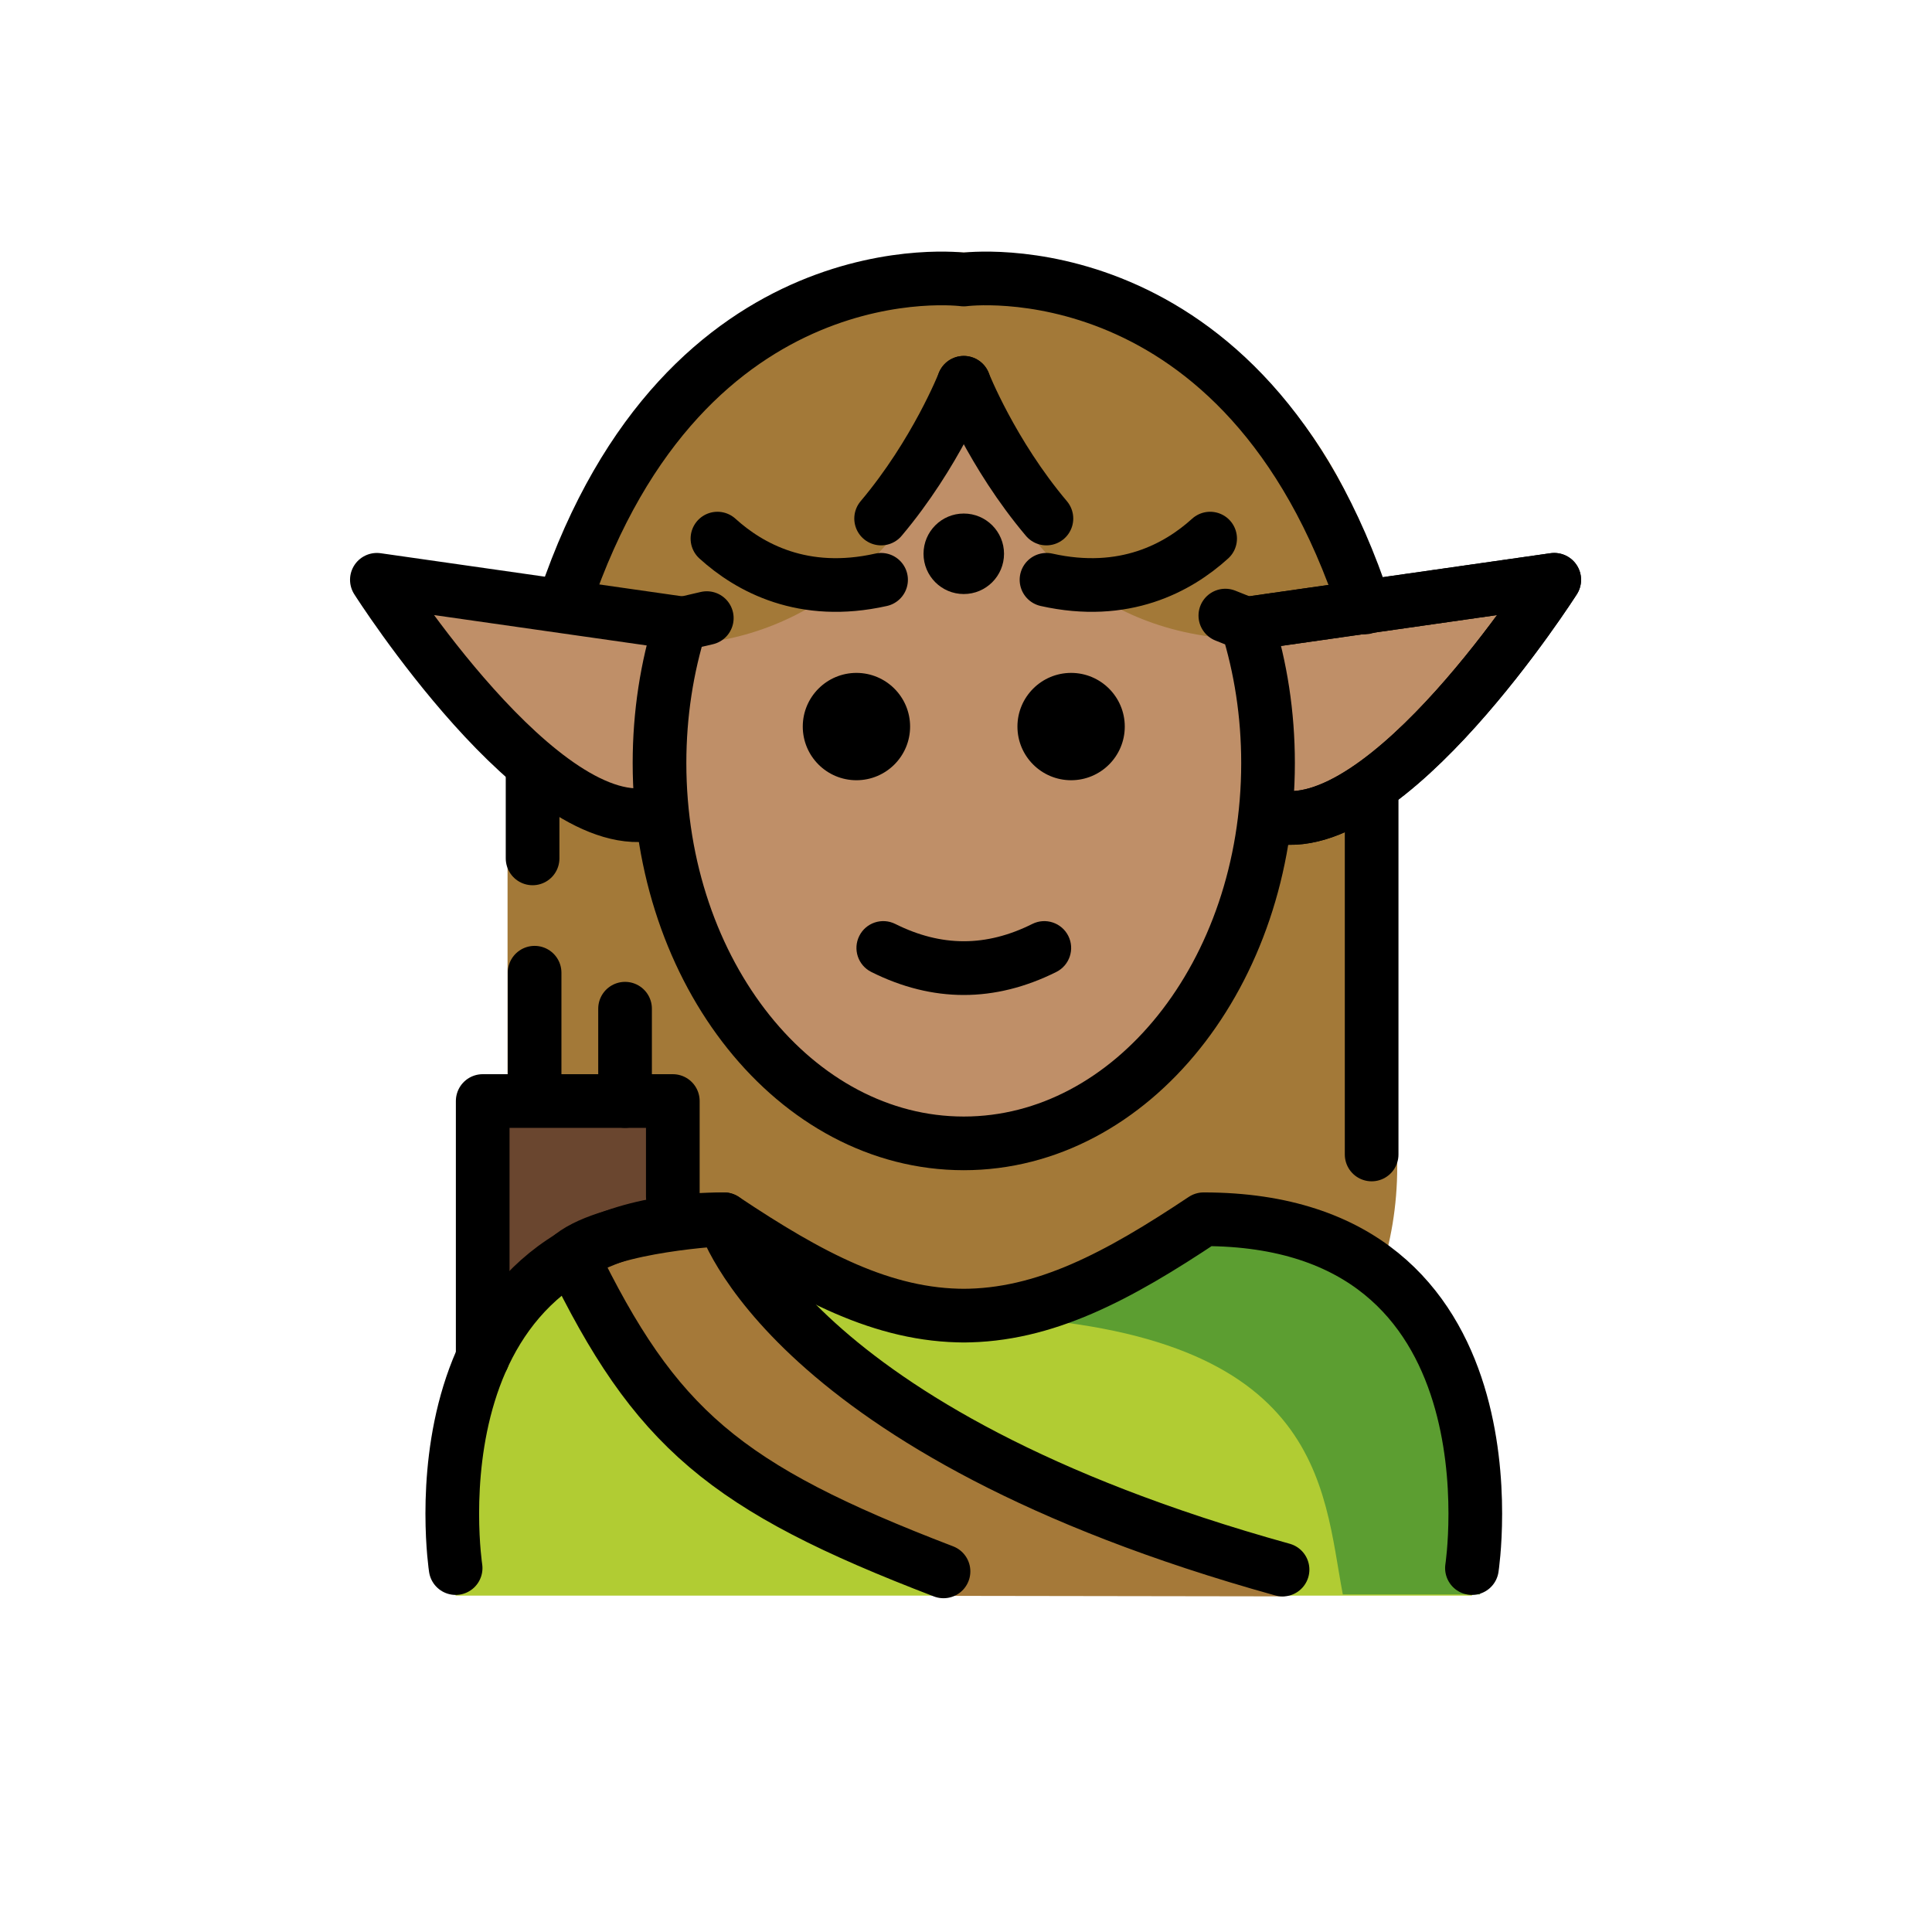 <svg version="1.1" id="emoji" xmlns="http://www.w3.org/2000/svg" x="0" y="0" viewBox="0 0 72 72" enable-background="new 0 0 72 72" xml:space="preserve">
  <g id="color">
    <path fill="#B1CC33" d="M54.855,59.465c0,0,2-14.027-10-14.027c-3.192,2.128-5.926,3.598-9,3.592h0.125 c-3.074,0.006-5.808-1.464-9-3.592c-12,0-10,14.027-10,14.027H54.855z"/>
    <path fill="#5C9E31" d="M45.241,45.438c-3.17,2.113-4.875,3-8.938,3.588c13.062,0.411,12.977,6.395,13.74,10.395 c4.238,0,5.113,0,5.113,0S57.241,45.438,45.241,45.438z"/>
    <polyline fill="#6A462F" points="17.989,50.597 17.989,41.032 25.074,41.032 25.074,44.597"/>
    <path fill="#A57939" d="M47.9,59.492c-18.499-5.136-20.92-14.054-20.92-14.054s-4.2,0.205-5.678,1.354 c3.116,6.429,5.935,9.55,14.104,12.681"/>
  </g>
  <g id="hair">
    <path fill="#A37938" d="M35.758,10.417c-7.625,0-13.934,5.561-15.136,12.846c8.826,3.057,13.156-3.939,13.156-3.939 c2.041-2.42,1.98-5.059,1.98-5.059h0.083c0,0,0.139,2.639,2.18,5.059c0,0,3.413,6.46,12.873,3.93 C49.687,15.974,43.38,10.417,35.758,10.417z"/>
    <path fill="#A37938" d="M26.98,45.438c3.17,2.113,5.889,3.575,8.938,3.588c3.048-0.014,5.768-1.475,8.938-3.588 c2.955,0,5.058,0.853,6.554,2.135c0.416-1.246,0.661-2.606,0.661-4.108c0-16.656-0.27-18.014-0.27-18.014 c0-8.86-7.182-16.043-16.043-16.043c-8.86,0-14.254,7.386-16.843,16.043v15.251l6.159,0.331v4.596L26.98,45.438z"/>
  </g>
  <g id="skin">
    <path fill="#bf8f68" d="M38.02,19.324c-2.019-2.394-2.176-4.997-2.18-5.054c-0.028-0-0.055-0.005-0.083-0.005 c0,0,0.061,2.639-1.98,5.059c0,0-2.902,4.683-8.794,4.709c-0.363,1.388-0.566,2.866-0.566,4.405 c0,7.828,5.077,14.173,11.339,14.173s11.339-6.346,11.339-14.173c0-1.617-0.227-3.164-0.626-4.611 C40.352,23.705,38.02,19.324,38.02,19.324z"/>
    <path fill="#bf8f68" d="M46.472,23.243l11.45-1.636c0,0-6.268,9.849-10.494,8.799"/>
    <path fill="#bf8f68" d="M25.363,23.224L14.045,21.607c0,0,6.189,9.735,10.366,8.697"/>
  </g>
  <g id="skin-shadow"/>
  <g id="line">
    <path d="M41.917,27.077c0,1.105-0.896,2-2,2s-2-0.895-2-2c0-1.103,0.896-2,2-2S41.917,25.974,41.917,27.077"/>
    <path d="M33.917,27.077c0,1.105-0.896,2-2,2s-2-0.895-2-2c0-1.103,0.896-2,2-2S33.917,25.974,33.917,27.077"/>
    <path d="M35.917,37.08c-1.152,0-2.304-0.286-3.447-0.858c-0.494-0.247-0.694-0.848-0.447-1.342 c0.246-0.494,0.846-0.694,1.342-0.447c1.718,0.859,3.388,0.859,5.106,0c0.495-0.247,1.095-0.046,1.342,0.447 c0.247,0.494,0.047,1.095-0.447,1.342C38.221,36.793,37.069,37.08,35.917,37.08z"/>
    <path fill="none" stroke="#000000" stroke-width="2" stroke-linecap="round" stroke-linejoin="round" stroke-miterlimit="10" d="M50.865,22.638C46.391,9.018,35.917,10.417,35.917,10.417S25.564,9.034,21.048,22.404"/>
    <path fill="none" stroke="#000000" stroke-width="2" stroke-linecap="round" stroke-linejoin="round" stroke-miterlimit="10" d="M28.609,21.324"/>
    <path fill="none" stroke="#000000" stroke-width="2" stroke-linecap="round" stroke-linejoin="round" stroke-miterlimit="10" d="M26.737,20.072c1.197,1.086,3.199,2.186,6.098,1.535"/>
    <path fill="none" stroke="#000000" stroke-width="2" stroke-linecap="round" stroke-linejoin="round" stroke-miterlimit="10" d="M45.098,20.072C43.901,21.158,41.899,22.257,39,21.607"/>
    <circle cx="35.917" cy="20.638" r="1.5"/>
    <path fill="none" stroke="#000000" stroke-width="2" stroke-linecap="round" stroke-linejoin="round" stroke-miterlimit="10" d="M25.363,23.224L14.045,21.607c0,0,6.189,9.735,10.366,8.697"/>
    <path fill="none" stroke="#000000" stroke-width="2" stroke-linecap="round" stroke-linejoin="round" stroke-miterlimit="10" d="M35.917,14.265c0,0-1.039,2.639-3.08,5.059"/>
    <path fill="none" stroke="#000000" stroke-width="2" stroke-linecap="round" stroke-linejoin="round" stroke-miterlimit="10" d="M46.472,23.243l11.45-1.636c0,0-6.268,9.849-10.494,8.799"/>
    <path fill="none" stroke="#000000" stroke-width="2" stroke-linecap="round" stroke-linejoin="round" stroke-miterlimit="10" d="M35.917,14.265c0,0,1.039,2.639,3.08,5.059"/>
    <line fill="none" stroke="#000000" stroke-width="2" stroke-linecap="round" stroke-linejoin="round" stroke-miterlimit="10" x1="51.117" y1="29.522" x2="51.117" y2="43.024"/>
    <polyline fill="none" stroke="#000000" stroke-width="2" stroke-linecap="round" stroke-linejoin="round" stroke-miterlimit="10" points="17.989,50.597 17.989,41.032 25.074,41.032 25.074,44.597"/>
    <line fill="none" stroke="#000000" stroke-width="2" stroke-linecap="round" stroke-linejoin="round" stroke-miterlimit="10" x1="19.923" y1="40.993" x2="19.923" y2="36.25"/>
    <line fill="none" stroke="#000000" stroke-width="2" stroke-linecap="round" stroke-linejoin="round" stroke-miterlimit="10" x1="23.294" y1="41.032" x2="23.294" y2="37.591"/>
    <path fill="none" stroke="#000000" stroke-width="2" stroke-linecap="round" stroke-linejoin="round" stroke-miterlimit="10" d="M28.232,23.265"/>
    <path fill="none" stroke="#000000" stroke-width="2" stroke-linecap="round" stroke-linejoin="round" stroke-miterlimit="10" d="M54.855,58.438c0,0,2-13-10-13c-3.192,2.128-5.926,3.598-9,3.592h0.125c-3.074,0.006-5.808-1.464-9-3.592 c-12,0-10,13-10,13"/>
    <path fill="none" stroke="#000000" stroke-width="2" stroke-linecap="round" stroke-linejoin="round" stroke-miterlimit="10" d="M26.34,23.035l-0.983,0.229c-0.503,1.603-0.779,3.348-0.779,5.173c0,7.828,5.077,14.173,11.339,14.173 S47.256,36.266,47.256,28.438c0-1.826-0.276-3.571-0.779-5.173l-0.812-0.324"/>
    <path fill="none" stroke="#000000" stroke-width="2" stroke-linecap="round" stroke-linejoin="round" stroke-miterlimit="10" d="M46.472,23.243l11.45-1.636c0,0-6.268,9.849-10.494,8.799"/>
    <line fill="none" stroke="#000000" stroke-width="2" stroke-linecap="round" stroke-linejoin="round" stroke-miterlimit="10" x1="19.848" y1="28.822" x2="19.848" y2="31.99"/>
    <path fill="none" stroke="#000000" stroke-width="2" stroke-linecap="round" stroke-linejoin="round" stroke-miterlimit="10" d="M47.797,58.495c-18.499-5.136-20.817-13.057-20.817-13.057s-4.2,0.205-5.678,1.354 c3.116,6.429,5.69,8.639,13.86,11.769"/>
  </g>
</svg>
